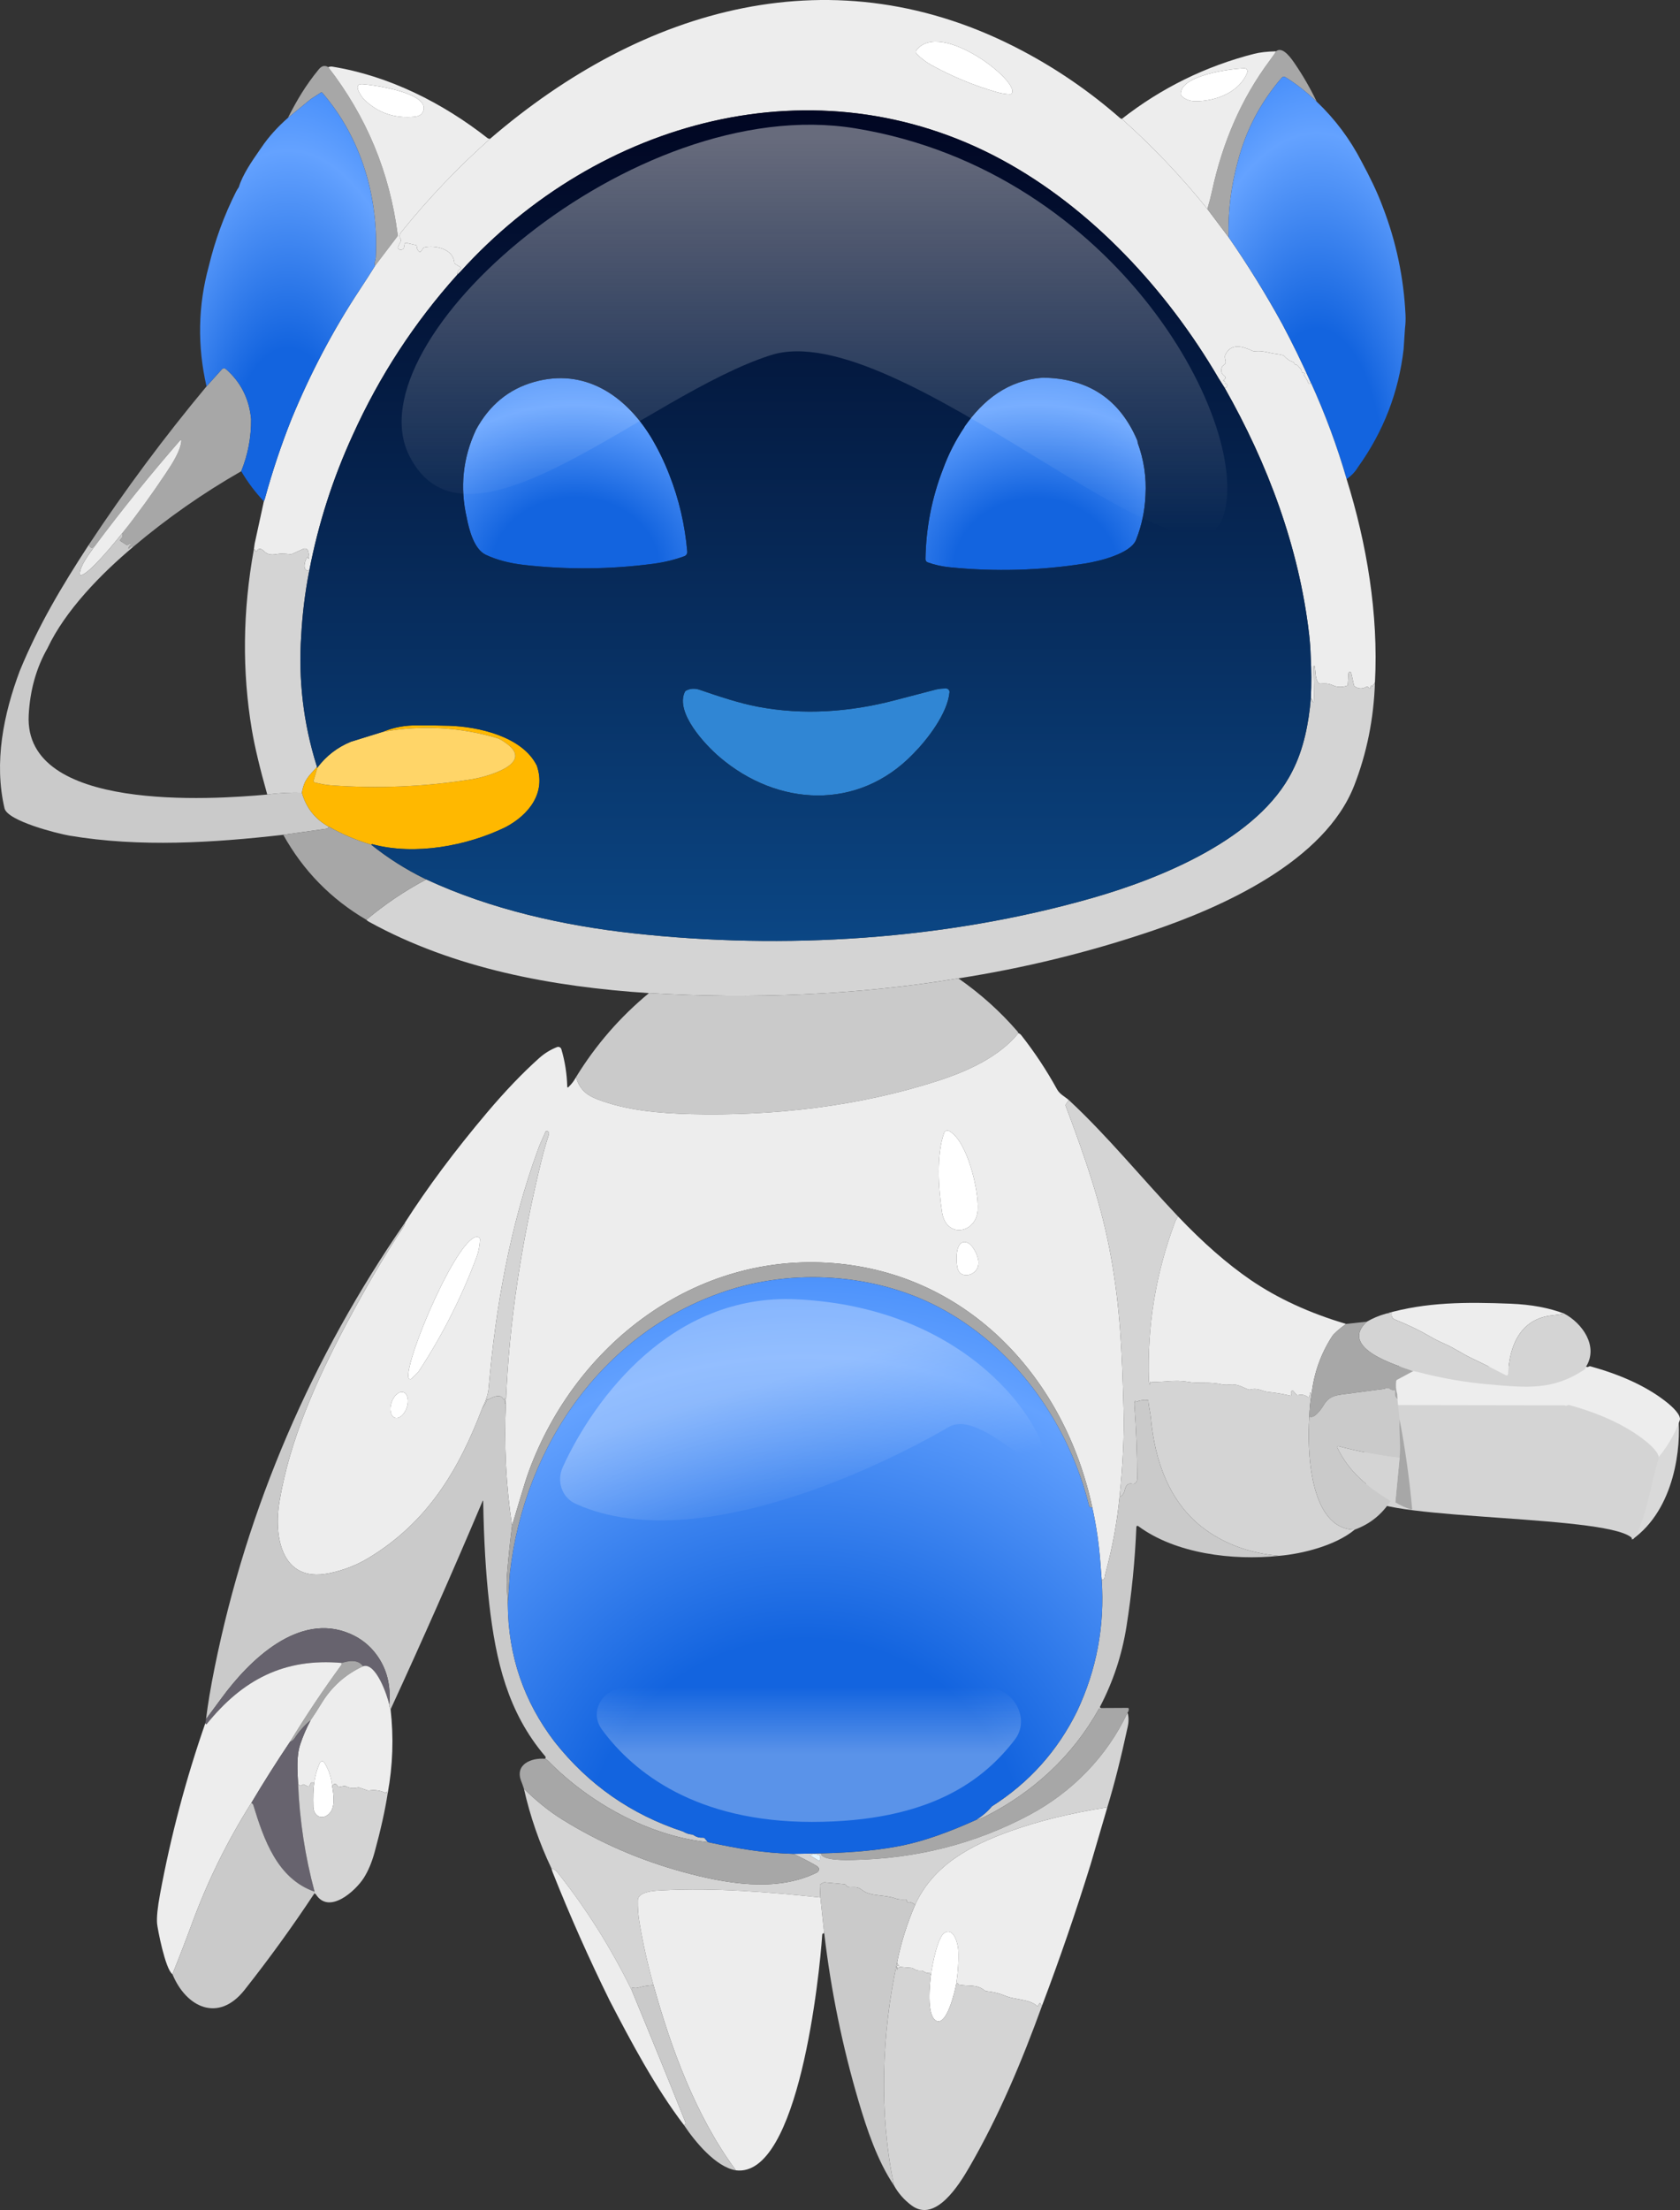 <svg width="486" height="639" viewBox="0 0 486 639" fill="none" xmlns="http://www.w3.org/2000/svg">
<rect x="0" y="0" width="486" height="639" fill="#333333" stroke="none"/>
<path d="M472.114 445.166C484.704 436.263 486.309 417.962 485.537 409.924L469.8 428.009L472.114 445.166Z" fill="#D9D9D9"/>
<path d="M478.575 422.767C473.817 415.654 406.854 417.396 401.551 410.679L400.153 395.06L458.826 395.155C459.091 395.308 459.35 395.303 459.603 395.138C459.756 395.037 459.918 395.011 460.089 395.06C467.915 397.218 476.093 400.515 482.449 405.678C483.511 406.542 486.485 409.138 485.932 410.679C484.393 414.989 481.941 419.018 478.575 422.767Z" fill="#EDEDED"/>
<path d="M472.427 445.076C467.668 437.963 400.705 439.705 395.402 432.988L394.004 406.24L452.677 406.335C452.942 406.488 453.201 406.482 453.454 406.318C453.607 406.217 453.769 406.191 453.94 406.24C461.766 408.398 469.945 411.695 476.3 416.858C477.363 417.722 480.336 420.317 479.783 421.859C478.244 426.169 475.792 441.327 472.427 445.076Z" fill="#D4D4D4"/>
<path d="M324.526 34.38C333.485 42.374 341.736 51.055 349.278 60.422L355.411 68.579C361.019 76.682 366.197 85.053 370.945 93.69C373.901 99.241 376.656 104.886 379.213 110.627C379.15 110.799 379.056 110.912 378.933 110.964C378.732 111.054 378.591 110.996 378.509 110.79C378.188 109.998 377.774 109.256 377.268 108.564C377.212 108.49 377.208 108.413 377.256 108.334L377.374 108.133C377.482 107.953 377.432 107.863 377.223 107.863C376.764 107.86 376.539 107.671 376.546 107.297C376.55 107.103 376.489 106.933 376.362 106.787L375.473 105.767C375.313 105.583 375.112 105.479 374.869 105.453C374.65 105.43 374.502 105.298 374.428 105.055C374.372 104.868 374.253 104.744 374.07 104.685C373.049 104.348 372.199 103.773 371.521 102.958C371.417 102.831 371.283 102.745 371.119 102.7C370.485 102.535 369.848 102.414 369.207 102.335C366.954 102.066 365.35 101.276 362.935 101.573C362.748 101.595 362.57 101.566 362.398 101.483C359.542 100.143 356.132 99.05 354.455 102.605C353.935 103.703 355.338 104.814 353.885 105.643C353.728 105.733 353.614 105.862 353.544 106.03C353.052 107.185 353.307 108.106 354.309 108.794C354.367 108.834 354.415 108.886 354.45 108.947C354.486 109.007 354.508 109.074 354.515 109.144C354.522 109.213 354.513 109.283 354.49 109.348C354.467 109.414 354.43 109.474 354.382 109.523L353.935 109.977C353.886 110.026 353.892 110.063 353.952 110.089L354.209 110.218C354.376 110.297 354.438 110.427 354.393 110.611C354.348 110.798 354.457 110.923 354.717 110.986C354.956 111.046 355.058 111.197 355.025 111.44C354.969 111.863 354.725 112.106 354.293 112.169L352.521 109.366C337.595 83.868 315.805 60.231 289.728 46.153C236.069 17.19 173.053 34.609 133.23 78.508L132.285 79.433C132.255 78.678 132.551 78.104 133.174 77.712C133.427 77.551 133.425 77.394 133.168 77.241L131.676 76.327C131.515 76.23 131.428 76.088 131.413 75.901C131.128 71.954 125.879 70.833 122.821 71.517C122.65 71.554 122.512 71.646 122.407 71.791L121.815 72.638C121.628 72.896 121.42 72.916 121.189 72.7C120.771 72.311 120.561 71.816 120.557 71.214C120.553 71.02 120.458 70.902 120.272 70.861L117.527 70.227C117.259 70.167 117.099 70.272 117.046 70.541L116.84 71.623C116.802 71.821 116.696 71.969 116.521 72.066C116.025 72.339 115.58 72.272 115.185 71.864C115.047 71.722 115.023 71.563 115.112 71.388L115.951 69.711C116.04 69.536 116.035 69.362 115.934 69.19C115.504 68.456 115.453 67.884 116.035 67.16C123.861 57.446 132.434 48.442 141.754 40.148C185.988 2.092 241.452 -14.117 295.827 14.718C305.963 20.089 315.349 26.553 323.983 34.11C324.144 34.249 324.324 34.338 324.526 34.38ZM265.126 14.499C265.004 14.656 264.943 14.852 264.954 15.05C264.966 15.248 265.049 15.435 265.188 15.575C266.477 16.887 267.912 17.977 269.492 18.844C275.492 22.148 281.783 24.747 288.364 26.642C289.601 26.998 290.876 27.203 292.187 27.259C292.381 27.267 292.54 27.194 292.663 27.041C295.346 23.772 272.108 5.534 265.126 14.499Z" fill="#EDEDED"/>
<path d="M265.126 14.499C272.108 5.534 295.346 23.772 292.663 27.041C292.54 27.194 292.381 27.267 292.188 27.259C290.876 27.203 289.601 26.998 288.364 26.642C281.783 24.748 275.492 22.148 269.492 18.844C267.912 17.977 266.477 16.887 265.188 15.575C265.049 15.435 264.966 15.248 264.954 15.05C264.943 14.852 265.004 14.656 265.126 14.499Z" fill="white"/>
<path d="M380.912 29.408C378.076 26.679 375.087 24.334 371.946 22.372C371.484 22.084 371.074 22.146 370.716 22.557C364.615 29.662 360.406 37.707 358.088 46.693C356.106 53.846 355.213 61.142 355.411 68.58L349.278 60.423C349.804 58.662 350.251 56.936 350.62 55.242C353.639 41.316 358.971 28.679 367.351 17.455C368.305 16.177 368.899 15.304 369.134 14.837C371.091 13.205 373.668 17.068 374.691 18.576C377.02 22 379.094 25.61 380.912 29.408Z" fill="#A7A7A7"/>
<path d="M369.134 14.835C368.899 15.302 368.305 16.175 367.351 17.453C358.972 28.677 353.639 41.314 350.62 55.241C350.251 56.934 349.804 58.661 349.278 60.421C341.736 51.055 333.485 42.374 324.526 34.379C335.974 25.427 348.74 19.152 362.823 15.553C364.429 15.141 366.533 14.902 369.134 14.835ZM359.995 19.757C356.45 19.819 341.329 21.697 341.575 27.248C341.587 27.45 341.667 27.621 341.816 27.764C342.882 28.773 344.255 29.273 345.936 29.266C351.738 29.238 358.519 26.721 360.822 20.968C360.876 20.834 360.897 20.688 360.881 20.543C360.866 20.398 360.815 20.26 360.733 20.14C360.651 20.02 360.54 19.922 360.412 19.856C360.283 19.789 360.139 19.755 359.995 19.757Z" fill="#EDEDED"/>
<path d="M94.938 19.404C106.036 33.7 112.74 49.862 115.051 67.889C115.073 68.079 115.027 68.251 114.911 68.404L108.494 76.87L108.332 76.147C108.567 75.362 108.691 74.79 108.706 74.431C109.556 57.169 104.637 40.03 93.261 26.855C93.123 26.698 92.967 26.675 92.791 26.788L89.907 28.655L83.288 34.082C85.877 28.991 88.37 24.736 92.221 20.043C93.06 19.019 93.965 18.806 94.938 19.404Z" fill="#A7A7A7"/>
<path d="M141.754 40.149C132.434 48.443 123.861 57.447 116.035 67.161C115.453 67.884 115.504 68.456 115.934 69.191C116.035 69.362 116.04 69.536 115.951 69.712L115.112 71.388C115.023 71.564 115.047 71.723 115.185 71.865C115.58 72.272 116.025 72.34 116.521 72.067C116.696 71.969 116.802 71.822 116.84 71.624L117.047 70.542C117.099 70.273 117.259 70.168 117.527 70.228L120.272 70.861C120.458 70.902 120.553 71.02 120.557 71.215C120.561 71.816 120.771 72.311 121.189 72.7C121.42 72.917 121.629 72.896 121.815 72.638L122.407 71.792C122.512 71.646 122.65 71.555 122.821 71.517C125.879 70.833 131.128 71.954 131.413 75.901C131.428 76.088 131.515 76.23 131.676 76.328L133.168 77.242C133.425 77.395 133.427 77.552 133.174 77.712C132.551 78.105 132.255 78.679 132.285 79.434C119.834 93.3 109.761 108.737 102.065 125.743C96.285 138.32 92.085 151.409 89.465 165.011C86.838 165.201 88.688 160.839 89.057 160.957C89.117 160.976 89.138 161.013 89.119 161.069C89.097 161.137 89.076 161.204 89.057 161.271C88.994 161.484 89.067 161.553 89.275 161.479C89.644 161.355 89.219 159.707 89.175 159.455C89.149 159.301 89.089 159.155 88.998 159.028C88.907 158.901 88.789 158.797 88.651 158.724C88.514 158.651 88.362 158.611 88.206 158.606C88.051 158.601 87.896 158.633 87.755 158.698L84.563 160.15C84.369 160.24 84.168 160.271 83.959 160.245C83.128 160.144 82.292 160.094 81.449 160.094C79.605 160.088 78.079 161.058 76.318 159.303C75.597 158.591 74.708 158.345 74.244 159.432C74.147 159.653 74.072 159.645 74.02 159.41C73.953 159.092 73.759 158.903 73.439 158.844L73.674 157.162L76.329 144.968C76.463 144.676 76.573 144.377 76.659 144.071C78.79 136.285 81.351 128.642 84.339 121.14C89.739 108.043 96.28 95.541 104.089 83.734C105.587 81.469 107.055 79.181 108.494 76.871L114.911 68.406C115.027 68.252 115.073 68.081 115.051 67.89C112.74 49.863 106.036 33.702 94.938 19.405C95.307 19.327 95.681 19.198 96.067 19.259C112.53 21.917 128.042 29.732 141.084 39.97C141.181 40.048 141.404 40.108 141.754 40.149ZM122.363 32.311C124.85 26.867 107.734 24.507 104.866 24.333C101.741 24.148 104.693 28.129 105.38 28.802C109.349 32.659 114.192 34.309 119.909 33.752C121.165 33.633 121.983 33.152 122.363 32.311Z" fill="#EDEDED"/>
<path d="M341.575 27.248C341.33 21.698 356.45 19.82 359.995 19.758C360.14 19.756 360.283 19.789 360.412 19.856C360.54 19.923 360.651 20.021 360.733 20.14C360.815 20.261 360.866 20.399 360.881 20.544C360.897 20.688 360.876 20.834 360.822 20.969C358.519 26.721 351.738 29.238 345.936 29.267C344.255 29.274 342.882 28.773 341.816 27.764C341.667 27.622 341.587 27.45 341.575 27.248Z" fill="white"/>
<path d="M122.363 32.312C121.983 33.153 121.165 33.634 119.909 33.753C114.192 34.31 109.349 32.66 105.38 28.803C104.693 28.13 101.741 24.149 104.866 24.334C107.734 24.508 124.85 26.869 122.363 32.312Z" fill="white"/>
<path fill-rule="evenodd" clip-rule="evenodd" d="M380.912 29.405C386.204 34.432 390.535 40.216 393.904 46.757C396.263 51.153 398.281 55.184 400.036 59.888C403.893 69.901 406.079 80.273 406.593 91.004C406.656 92.327 406.606 93.642 406.442 94.951L406.045 100.955C404.61 113.439 400.205 124.814 392.83 135.082C392.018 136.435 390.926 137.58 389.555 138.519C386.786 128.969 383.338 119.671 379.213 110.626C376.657 104.885 373.901 99.24 370.945 93.689C366.198 85.052 361.019 76.681 355.411 68.578C355.213 61.14 356.106 53.844 358.088 46.69C360.406 37.705 364.616 29.659 370.716 22.554C371.074 22.143 371.484 22.081 371.946 22.369C375.088 24.331 378.076 26.677 380.912 29.405Z" fill="url(#paint0_radial_260_891)"/>
<path d="M379.213 110.629C383.338 119.674 386.786 128.971 389.555 138.521C395.396 157.23 398.801 177.621 397.755 197.249C397.546 197.395 397.522 197.6 397.682 197.866C397.723 197.933 397.707 197.95 397.632 197.916C397.573 197.89 397.52 197.851 397.476 197.798C397.431 197.75 397.392 197.755 397.358 197.815L397.073 198.37C396.984 198.55 396.939 198.55 396.939 198.37C396.939 198.277 396.894 198.23 396.805 198.23C396.633 198.226 396.542 198.31 396.531 198.482L396.497 198.88C396.479 199.134 396.374 199.177 396.184 199.009L395.737 198.622C395.596 198.503 395.443 198.488 395.279 198.578C394.135 199.22 393.037 199.202 391.986 198.521C391.807 198.402 391.696 198.237 391.651 198.028L390.896 194.619C390.88 194.52 390.826 194.43 390.747 194.368C390.668 194.306 390.569 194.276 390.468 194.284C390.368 194.292 390.275 194.337 390.206 194.41C390.137 194.484 390.098 194.58 390.097 194.681L389.89 197.978C389.883 198.127 389.806 198.226 389.661 198.275C388.207 198.757 386.855 198.72 385.602 198.163C384.143 197.512 383.4 197.636 381.93 197.681C381.732 197.684 381.566 197.613 381.432 197.467C380.482 196.436 380.56 194.048 380.365 192.736C380.363 192.711 380.357 192.686 380.346 192.664C380.335 192.641 380.32 192.621 380.301 192.604C380.282 192.587 380.261 192.575 380.237 192.566C380.213 192.558 380.188 192.555 380.163 192.556C380.138 192.558 380.114 192.564 380.091 192.575C380.069 192.586 380.049 192.601 380.032 192.62C380.016 192.639 380.003 192.661 379.995 192.684C379.986 192.708 379.983 192.733 379.984 192.758C379.957 194.227 380.247 202.81 380.007 202.967C379.869 203.065 379.793 203.029 379.778 202.861C379.748 202.435 379.56 202.106 379.213 201.874C379.407 197.852 379.392 193.834 379.168 189.82C379.105 187.634 378.947 185.449 378.693 183.266C375.758 158.144 366.731 134.064 354.293 112.171C354.725 112.107 354.969 111.864 355.025 111.442C355.059 111.199 354.956 111.048 354.718 110.988C354.457 110.924 354.349 110.799 354.393 110.612C354.438 110.429 354.377 110.298 354.209 110.22L353.952 110.091C353.892 110.065 353.887 110.027 353.935 109.979L354.382 109.524C354.431 109.475 354.468 109.415 354.491 109.35C354.513 109.284 354.522 109.214 354.515 109.145C354.508 109.076 354.486 109.008 354.45 108.948C354.415 108.888 354.367 108.836 354.31 108.796C353.307 108.108 353.052 107.187 353.544 106.032C353.614 105.863 353.728 105.734 353.885 105.645C355.338 104.815 353.935 103.705 354.455 102.606C356.132 99.052 359.542 100.145 362.398 101.485C362.57 101.567 362.749 101.597 362.935 101.574C365.35 101.277 366.954 102.068 369.207 102.337C369.848 102.415 370.485 102.537 371.119 102.701C371.283 102.746 371.417 102.832 371.521 102.959C372.199 103.774 373.049 104.35 374.07 104.686C374.253 104.746 374.372 104.869 374.428 105.056C374.503 105.299 374.65 105.432 374.87 105.454C375.112 105.48 375.313 105.585 375.473 105.768L376.362 106.788C376.489 106.934 376.55 107.104 376.547 107.299C376.539 107.672 376.765 107.861 377.223 107.865C377.432 107.865 377.482 107.955 377.374 108.134L377.257 108.336C377.208 108.414 377.212 108.491 377.268 108.566C377.775 109.257 378.188 109.999 378.509 110.791C378.591 110.997 378.732 111.055 378.934 110.965C379.057 110.913 379.15 110.801 379.213 110.629Z" fill="#EDEDED"/>
<path d="M72.639 121.134C72.695 126.37 71.743 131.41 69.783 136.254C58.689 142.594 48.261 149.889 38.501 158.142C38.229 157.937 37.922 158.006 37.579 158.35C37.068 158.854 36.969 158.783 37.282 158.137C37.402 157.894 37.568 157.688 37.78 157.52C38.32 157.086 38.263 156.983 37.607 157.211C37.398 157.282 37.195 157.38 36.997 157.503C36.83 157.604 36.662 157.602 36.494 157.497L34.868 156.455C34.678 156.331 34.657 156.185 34.806 156.017L35.287 155.462C35.421 155.309 35.477 155.131 35.455 154.93C35.414 154.567 35.483 154.19 35.661 153.797C39.764 148.654 43.89 142.971 48.038 136.748C49.748 134.18 52.275 130.323 52.454 127.452C52.456 127.413 52.446 127.374 52.426 127.341C52.405 127.307 52.374 127.281 52.338 127.265C52.302 127.25 52.262 127.246 52.224 127.255C52.185 127.263 52.151 127.283 52.124 127.312C43.541 137.15 35.352 147.286 27.556 157.722C27.284 157.83 27.056 157.995 26.874 158.215C26.751 158.368 26.6 158.413 26.421 158.35C26.03 158.215 25.802 157.912 25.739 157.441C36.233 141.571 47.568 126.331 59.743 111.721L64.182 106.781C64.327 106.618 64.531 106.519 64.749 106.506C64.968 106.492 65.184 106.565 65.35 106.708C69.651 110.48 72.08 115.288 72.639 121.134Z" fill="#A7A7A7"/>
<path fill-rule="evenodd" clip-rule="evenodd" d="M108.332 76.149C108.567 75.364 108.691 74.793 108.706 74.434C109.556 57.172 104.637 40.032 93.261 26.857C93.123 26.7 92.967 26.678 92.791 26.79L89.907 28.657L83.288 34.084C80.27 36.727 77.736 39.548 75.686 42.55C75.465 42.873 75.226 43.218 74.974 43.581L74.935 43.639C72.929 46.533 70.135 50.563 69.084 54.121C68.771 54.563 68.494 55.02 68.251 55.495C64.808 62.358 62.19 69.522 60.397 76.99C57.278 88.405 57.06 99.983 59.743 111.722L64.182 106.783C64.327 106.62 64.531 106.521 64.749 106.507C64.968 106.494 65.184 106.567 65.35 106.711C69.651 110.482 72.08 115.29 72.639 121.136C72.695 126.371 71.743 131.412 69.783 136.256C71.643 139.403 73.825 142.307 76.329 144.969C76.463 144.677 76.573 144.378 76.659 144.071C78.79 136.286 81.351 128.643 84.339 121.141C89.739 108.045 96.28 95.543 104.089 83.735C105.587 81.47 107.055 79.182 108.494 76.873L108.332 76.149Z" fill="url(#paint1_radial_260_891)"/>
<path d="M35.662 153.798C33.878 156.029 25.79 166.098 23.414 166.289C23.198 166.308 23.09 166.209 23.09 165.992C23.129 163.435 26.08 159.791 27.556 157.722C35.352 147.287 43.542 137.15 52.124 127.313C52.151 127.284 52.185 127.264 52.224 127.255C52.262 127.247 52.302 127.251 52.338 127.266C52.374 127.281 52.405 127.308 52.426 127.341C52.447 127.375 52.456 127.414 52.454 127.453C52.275 130.323 49.748 134.181 48.038 136.748C43.89 142.972 39.765 148.655 35.662 153.798Z" fill="#EDEDED"/>
<path fill-rule="evenodd" clip-rule="evenodd" d="M301.629 109.203C314.836 109.353 323.974 115.434 329.042 127.447L329.121 128.052C330.921 133.004 331.672 138.035 331.373 143.145C331.198 147.622 330.291 151.936 328.651 156.084C327.041 160.16 317.762 162.319 313.927 162.924C300.936 164.973 287.892 165.341 274.797 164.029C272.505 163.801 270.358 163.322 268.357 162.594C268.169 162.525 268.008 162.399 267.895 162.233C267.781 162.067 267.722 161.87 267.725 161.668C267.867 152.638 269.565 143.941 272.818 135.576C274.387 131.3 276.444 127.275 278.989 123.5C278.997 123.459 279.004 123.419 279.012 123.382C284.535 115.466 291.673 109.96 301.629 109.203Z" fill="url(#paint2_radial_260_891)"/>
<path fill-rule="evenodd" clip-rule="evenodd" d="M193.624 137.259C192.16 133.469 190.382 129.832 188.291 126.349C180.862 114.261 169.078 106.317 154.472 110.449C147.16 112.519 141.57 117.118 137.702 124.246C133.886 132.394 132.993 140.89 135.024 149.733C135.032 149.684 135.039 149.638 135.046 149.593C135.058 149.533 135.093 149.505 135.153 149.509C136.156 149.616 136.995 149.303 137.799 149.003C138.303 148.815 138.792 148.633 139.3 148.561C141.866 148.214 143.951 147.922 146.601 147.048C148.897 146.289 151.613 145.64 154.751 145.102C158.546 144.451 162.336 143.695 166.128 142.939C171.548 141.857 176.971 140.775 182.411 140C184.006 139.774 185.625 139.431 187.242 139.088C189.234 138.666 191.223 138.245 193.16 138.044C193.347 138.025 193.477 137.931 193.552 137.763C193.63 137.599 193.654 137.431 193.624 137.259ZM198.812 159.494C198.145 151.742 196.416 144.33 193.624 137.259C193.654 137.431 193.63 137.599 193.552 137.763C193.477 137.932 193.347 138.025 193.16 138.044C191.223 138.245 189.234 138.666 187.242 139.089C185.625 139.431 184.006 139.774 182.411 140C176.971 140.776 171.548 141.857 166.128 142.939C162.337 143.695 158.546 144.451 154.751 145.102C151.614 145.64 148.897 146.289 146.601 147.048C143.951 147.922 141.866 148.214 139.301 148.561C138.792 148.633 138.303 148.815 137.799 149.003C136.995 149.303 136.156 149.616 135.153 149.509C135.093 149.505 135.058 149.533 135.047 149.593C135.039 149.638 135.032 149.685 135.024 149.733C135.695 153.136 137.115 158.793 140.519 160.402C143.642 161.886 147.367 162.871 151.694 163.357C164.096 164.759 176.487 164.648 188.867 163.026C192.117 162.596 195.15 161.862 197.968 160.823C198.235 160.725 198.463 160.542 198.616 160.301C198.768 160.061 198.837 159.777 198.812 159.494Z" fill="url(#paint3_radial_260_891)"/>
<path d="M35.661 153.797C35.483 154.189 35.414 154.567 35.455 154.929C35.477 155.131 35.421 155.309 35.287 155.462L34.806 156.017C34.657 156.185 34.678 156.331 34.868 156.454L36.494 157.497C36.662 157.602 36.83 157.604 36.998 157.503C37.195 157.379 37.398 157.282 37.607 157.211C38.263 156.983 38.321 157.086 37.78 157.52C37.568 157.688 37.402 157.893 37.283 158.136C36.969 158.783 37.068 158.854 37.579 158.349C37.922 158.005 38.229 157.936 38.501 158.142C29.345 165.828 18.88 176.486 13.743 187.413C10.493 193.106 8.68 199.559 8.304 206.772C6.834 234.872 61.309 231.2 77.313 229.731C80.648 229.294 83.991 229.116 87.341 229.198C88.575 233.571 91.161 236.844 95.1 239.015L94.921 239.318C94.821 239.494 94.67 239.595 94.469 239.621L81.941 241.376C61.778 243.663 40.48 245.053 20.076 241.611C16.683 241.039 2.166 237.384 1.305 233.711C-1.797 220.43 1.009 206.486 5.755 193.883C11.2 180.702 17.734 169.725 25.739 157.441C25.802 157.912 26.03 158.215 26.421 158.349C26.6 158.413 26.751 158.368 26.874 158.215C27.057 157.994 27.284 157.83 27.556 157.721C26.08 159.79 23.129 163.434 23.09 165.991C23.09 166.208 23.198 166.307 23.414 166.288C25.79 166.097 33.878 156.028 35.661 153.797Z" fill="#CACACA"/>
<path d="M89.466 165.01C88.254 171.214 87.477 177.475 87.135 183.791C86.285 196.563 87.755 209.039 91.545 221.22C91.623 221.478 91.841 221.624 91.584 221.893C89.393 224.371 88.029 225.279 87.341 229.198C83.991 229.116 80.648 229.293 77.313 229.731C75.155 222.08 73.668 215.829 72.852 210.977C70.008 194.042 70.204 176.664 73.439 158.843C73.759 158.902 73.953 159.091 74.02 159.409C74.073 159.644 74.147 159.652 74.244 159.431C74.708 158.344 75.597 158.59 76.318 159.302C78.079 161.057 79.605 160.087 81.449 160.093C82.292 160.093 83.128 160.143 83.959 160.244C84.168 160.27 84.369 160.239 84.563 160.149L87.755 158.697C87.896 158.632 88.051 158.6 88.206 158.605C88.362 158.61 88.514 158.65 88.651 158.723C88.789 158.796 88.907 158.9 88.998 159.027C89.089 159.154 89.15 159.3 89.175 159.454C89.22 159.706 89.644 161.354 89.275 161.478C89.067 161.552 88.994 161.483 89.058 161.27C89.076 161.203 89.097 161.136 89.119 161.068C89.138 161.012 89.117 160.975 89.058 160.956C88.689 160.838 86.838 165.2 89.466 165.01Z" fill="#D4D4D4"/>
<path d="M397.755 197.248C397.416 207.75 395.422 217.694 391.774 227.08C383.215 249.096 353.516 262.322 332.928 269.268C314.779 275.391 296.218 279.928 277.245 282.881C247.959 287.747 217.343 288.902 187.732 287.147C159.894 285.32 131.463 280.122 106.755 266.532C106.453 266.368 106.194 266.174 105.978 265.949C111.345 261.445 117.121 257.553 123.307 254.271C142.039 262.967 162.941 267.614 183.121 269.846C226.835 274.667 273.455 271.808 316.001 259.642C335.801 253.974 364.114 242.542 373.88 222.92C377.122 216.635 378.604 209.111 379.213 201.873C379.559 202.105 379.748 202.434 379.777 202.86C379.792 203.028 379.869 203.063 380.007 202.966C380.247 202.809 379.956 194.226 379.984 192.757C379.983 192.732 379.986 192.707 379.995 192.683C380.003 192.659 380.015 192.638 380.032 192.619C380.049 192.6 380.069 192.585 380.091 192.574C380.114 192.563 380.138 192.556 380.163 192.555C380.188 192.554 380.213 192.557 380.237 192.565C380.26 192.573 380.282 192.586 380.301 192.603C380.32 192.62 380.335 192.64 380.346 192.662C380.357 192.685 380.363 192.709 380.364 192.734C380.56 194.046 380.482 196.435 381.432 197.466C381.566 197.612 381.732 197.683 381.93 197.679C383.4 197.634 384.143 197.511 385.602 198.161C386.854 198.718 388.207 198.756 389.661 198.274C389.806 198.225 389.882 198.126 389.89 197.976L390.097 194.68C390.098 194.579 390.137 194.482 390.206 194.409C390.274 194.335 390.368 194.29 390.468 194.283C390.568 194.275 390.668 194.305 390.747 194.367C390.826 194.429 390.879 194.519 390.896 194.618L391.651 198.027C391.695 198.236 391.807 198.401 391.986 198.52C393.037 199.201 394.135 199.219 395.279 198.576C395.443 198.487 395.595 198.502 395.737 198.621L396.184 199.008C396.374 199.176 396.479 199.133 396.497 198.879L396.531 198.481C396.542 198.309 396.633 198.225 396.805 198.229C396.894 198.229 396.939 198.275 396.939 198.369C396.939 198.548 396.984 198.548 397.073 198.369L397.358 197.814C397.392 197.754 397.431 197.748 397.476 197.797C397.52 197.849 397.572 197.889 397.632 197.915C397.707 197.948 397.723 197.932 397.682 197.864C397.522 197.599 397.546 197.393 397.755 197.248Z" fill="#D4D4D4"/>
<path d="M264.154 217.991C248.205 234.507 224.934 233.207 208.186 218.921C204.038 215.395 195.251 206.077 198.107 200.061C198.193 199.886 198.322 199.753 198.493 199.663C199.719 199.043 201.029 198.972 202.423 199.45C207.957 201.345 213.827 203.319 219.277 204.345C232.425 206.834 245.79 205.875 258.709 202.511C262.719 201.465 266.731 200.418 270.744 199.372C271.694 199.125 272.689 199.075 273.651 199.058C273.794 199.056 273.936 199.084 274.067 199.14C274.198 199.196 274.317 199.28 274.414 199.385C274.511 199.491 274.585 199.615 274.63 199.751C274.676 199.887 274.693 200.031 274.68 200.173C274.098 206.268 268.357 213.747 264.154 217.991Z" fill="#3086D4"/>
<path d="M120.792 209.745C123.818 209.719 126.844 209.751 129.87 209.841C138.266 210.098 151.062 212.879 155.288 221.356C158.049 229.289 152.951 235.636 146.226 239.179C135.119 244.578 120.065 247.421 107.745 244.102C107.659 244.079 107.581 244.09 107.51 244.135C107.462 244.165 107.417 244.195 107.376 244.225C103.079 242.958 98.987 241.222 95.1 239.017C91.161 236.845 88.575 233.573 87.341 229.2C88.029 225.281 89.393 224.372 91.584 221.894L91.841 221.917L90.734 225.64C90.715 225.703 90.709 225.769 90.716 225.835C90.724 225.901 90.745 225.965 90.778 226.022C90.811 226.079 90.855 226.129 90.908 226.169C90.962 226.208 91.022 226.236 91.087 226.251C92.596 226.604 94.116 226.94 95.67 227.058C109.37 228.067 122.998 227.484 136.556 225.309C139.871 224.776 154.79 221.098 146.69 215.094C145.435 214.163 144.475 213.601 143.812 213.406C132.952 210.214 121.919 209.616 110.713 211.612C113.929 210.289 117.289 209.667 120.792 209.745Z" fill="#FFB800"/>
<path d="M91.841 221.915C94.379 218.548 97.601 216.064 101.506 214.465L110.713 211.611C121.919 209.615 132.952 210.213 143.812 213.405C144.475 213.599 145.435 214.162 146.691 215.092C154.791 221.097 139.871 224.775 136.556 225.307C122.998 227.483 109.37 228.066 95.67 227.057C94.116 226.939 92.596 226.602 91.087 226.249C91.022 226.234 90.962 226.207 90.909 226.167C90.855 226.128 90.811 226.078 90.778 226.021C90.745 225.963 90.724 225.9 90.716 225.834C90.709 225.768 90.715 225.702 90.734 225.638L91.841 221.915Z" fill="#FFD568"/>
<path d="M95.1 239.016C98.987 241.221 103.079 242.957 107.376 244.224C112.157 248.063 117.335 251.35 122.91 254.086C123.022 254.105 123.155 254.166 123.307 254.271C117.121 257.552 111.345 261.445 105.978 265.949C95.745 259.954 87.732 251.763 81.941 241.376L94.468 239.621C94.67 239.595 94.821 239.494 94.921 239.318L95.1 239.016Z" fill="#A7A7A7"/>
<path fill-rule="evenodd" clip-rule="evenodd" d="M352.521 109.366C337.595 83.867 315.806 60.231 289.728 46.153C236.069 17.19 173.053 34.609 133.23 78.508L132.285 79.433C119.834 93.3 109.761 108.736 102.065 125.742C96.285 138.319 92.085 151.409 89.466 165.01C88.254 171.214 87.477 177.475 87.135 183.792C86.285 196.563 87.755 209.039 91.545 221.22C91.566 221.289 91.597 221.35 91.626 221.407C91.706 221.565 91.772 221.696 91.584 221.893L91.841 221.916C94.379 218.548 97.601 216.064 101.506 214.465L110.713 211.611C113.929 210.288 117.289 209.666 120.792 209.744C123.818 209.718 126.844 209.749 129.87 209.839C138.266 210.097 151.062 212.878 155.288 221.355C158.05 229.288 152.951 235.635 146.227 239.178C135.119 244.577 120.065 247.419 107.745 244.1C107.659 244.078 107.581 244.089 107.51 244.134C107.462 244.164 107.417 244.194 107.376 244.224C112.157 248.062 117.336 251.349 122.911 254.086C123.022 254.105 123.155 254.166 123.308 254.27C142.04 262.966 162.941 267.614 183.121 269.845C226.835 274.667 273.456 271.808 316.001 259.641C335.801 253.974 364.115 242.542 373.88 222.919C377.122 216.634 378.604 209.11 379.213 201.872C379.407 197.851 379.392 193.833 379.168 189.818C379.105 187.632 378.947 185.447 378.693 183.264C375.758 158.142 366.731 134.062 354.293 112.169L352.521 109.366ZM137.702 124.245C133.886 132.393 132.993 140.889 135.024 149.732C135.695 153.136 137.115 158.792 140.519 160.402C143.642 161.885 147.367 162.87 151.694 163.356C164.096 164.757 176.487 164.647 188.867 163.025C192.117 162.595 195.151 161.861 197.968 160.822C198.235 160.724 198.463 160.541 198.616 160.3C198.768 160.06 198.837 159.776 198.812 159.493C198.145 151.741 196.416 144.329 193.624 137.258C192.16 133.468 190.382 129.831 188.292 126.348C180.862 114.26 169.079 106.316 154.472 110.448C147.16 112.518 141.57 117.118 137.702 124.245ZM191.941 125.665L191.933 125.664C191.936 125.664 191.938 125.665 191.941 125.665ZM279.012 123.382L278.99 123.5C276.444 127.275 274.387 131.3 272.818 135.576C269.565 143.941 267.867 152.638 267.726 161.668C267.723 161.87 267.782 162.067 267.895 162.233C268.008 162.399 268.17 162.525 268.357 162.594C270.359 163.322 272.505 163.801 274.797 164.029C287.893 165.341 300.936 164.973 313.927 162.924C317.762 162.319 327.042 160.16 328.651 156.084C330.291 151.935 331.199 147.622 331.374 143.145C331.672 138.035 330.921 133.004 329.121 128.052L329.043 127.447C323.974 115.434 314.837 109.353 301.629 109.203C291.673 109.96 284.535 115.465 279.012 123.382ZM302.475 109.077C302.398 109.077 302.323 109.078 302.249 109.084L302.231 109.085C302.311 109.079 302.392 109.076 302.475 109.077ZM264.154 217.991C248.205 234.508 224.934 233.207 208.186 218.922C204.039 215.395 195.251 206.077 198.108 200.061C198.193 199.886 198.322 199.753 198.493 199.663C199.719 199.043 201.029 198.972 202.423 199.45C207.957 201.345 213.827 203.319 219.277 204.345C232.425 206.834 245.79 205.875 258.709 202.511L270.744 199.372C271.695 199.125 272.69 199.075 273.651 199.058C273.794 199.056 273.936 199.084 274.067 199.14L274.135 199.172C274.16 199.185 274.184 199.199 274.208 199.214C274.284 199.262 274.353 199.319 274.414 199.386C274.511 199.491 274.585 199.616 274.631 199.751C274.676 199.887 274.693 200.031 274.68 200.173C274.098 206.268 268.357 213.747 264.154 217.991ZM289.366 218.495C289.883 218.442 290.378 218.416 290.847 218.419C290.736 218.419 290.623 218.42 290.509 218.422C290.411 218.425 290.312 218.428 290.212 218.432C289.938 218.445 289.656 218.466 289.366 218.495Z" fill="url(#paint4_linear_260_891)"/>
<path d="M277.245 282.881C283.626 287.321 289.294 292.403 294.25 298.125C294.403 298.301 294.526 298.5 294.619 298.725C289.052 305.604 279.862 309.741 271.32 312.511C248.574 319.884 223.62 322.737 199.79 322.126C190.824 321.896 181.388 321.111 172.936 317.899C169.632 316.649 167.675 315 166.625 311.451C172.319 302.171 179.355 294.069 187.732 287.147C217.343 288.902 247.959 287.747 277.245 282.881Z" fill="#CACACA"/>
<path d="M294.619 298.725C294.951 298.852 295.225 299.052 295.441 299.325C299.32 304.258 302.773 309.478 305.799 314.983C306.571 316.379 308.024 317.058 309.198 318.067L308.348 319.295C308.244 319.441 308.223 319.598 308.287 319.766C313.737 334.225 318.824 348.673 321.485 363.956C324.062 378.712 324.576 390.413 325.051 407.737C325.245 414.887 324.852 423.261 323.872 432.859C323.152 440.122 321.844 447.27 319.948 454.304C319.772 454.954 319.633 455.609 319.528 456.266C319.495 456.457 319.389 456.584 319.21 456.648L318.701 456.827L318.36 452.364C317.98 446.81 317.194 441.336 316.001 435.943C308.091 398.699 280.325 368.363 241.139 365.234C201.087 362.033 166.624 388.591 153.085 425.134C152.411 426.958 151.557 429.619 150.525 433.117C149.746 435.771 148.947 438.451 148.127 441.157C146.372 429.387 145.777 417.557 146.344 405.668C147.238 382.082 150.984 358.635 156.585 335.727C157.2 333.208 157.91 330.71 158.715 328.231C158.916 327.609 158.865 327.166 158.167 327.02C158.014 326.987 157.904 327.043 157.837 327.189C156.816 329.409 156.063 331.18 155.579 332.504C147.523 354.537 143.336 378.14 141.346 401.469C141.212 403.054 140.61 404.92 139.541 407.07C132.671 425.179 123.626 440.142 106.705 450.413C103.176 452.555 99.309 454.052 95.106 454.904C81.326 457.69 79.185 444.061 80.823 434.255C83.786 416.55 91.383 399.366 100.181 382.838C105.913 372.085 111.348 362.84 116.488 355.103C116.931 354.438 117.147 353.913 117.136 353.528C123.669 343.317 131.588 332.704 140.894 321.689C146.159 315.462 151.198 310.201 156.009 305.906C157.569 304.516 159.307 303.468 161.135 302.756C161.259 302.707 161.391 302.685 161.524 302.691C161.656 302.697 161.786 302.73 161.905 302.788C162.024 302.847 162.129 302.929 162.214 303.031C162.299 303.133 162.362 303.251 162.398 303.378C163.431 306.884 163.995 310.466 164.092 314.126C164.103 314.473 164.234 314.526 164.483 314.283C165.396 313.393 166.11 312.449 166.624 311.451C167.675 315 169.632 316.648 172.936 317.899C181.388 321.111 190.824 321.896 199.79 322.126C223.62 322.737 248.574 319.883 271.32 312.511C279.862 309.741 289.052 305.604 294.619 298.725ZM272.533 350.556C273.718 358.209 282.511 356.662 282.869 349.738C283.148 344.187 279.867 329.953 274.601 327.02C274.469 326.946 274.323 326.902 274.172 326.891C274.021 326.879 273.87 326.901 273.728 326.955C273.586 327.008 273.458 327.092 273.352 327.2C273.246 327.308 273.165 327.438 273.114 327.581C270.862 333.877 271.432 343.464 272.533 350.556ZM138.294 357.654C132.894 356.314 117.259 392.896 118.142 398.273C118.16 398.379 118.207 398.479 118.278 398.559C118.35 398.64 118.442 398.699 118.545 398.73C118.648 398.761 118.757 398.763 118.861 398.734C118.965 398.706 119.058 398.649 119.132 398.57C119.791 397.853 120.73 397.124 121.245 396.339C128.009 385.993 133.554 375.025 137.881 363.434C138.484 361.82 138.769 360.048 138.859 358.417C138.868 358.243 138.816 358.071 138.713 357.932C138.61 357.793 138.462 357.694 138.294 357.654ZM277.178 367.213C278.341 370.145 283.886 368.531 282.97 364.141C282.634 362.532 281.248 359.532 279.409 359.162C276.189 358.518 276.452 365.374 277.178 367.213ZM114.235 409.928C114.525 410.026 114.844 410.027 115.174 409.933C115.504 409.838 115.839 409.649 116.159 409.377C116.479 409.104 116.777 408.753 117.038 408.344C117.299 407.934 117.517 407.475 117.679 406.991C118.007 406.015 118.089 404.999 117.906 404.169C117.723 403.339 117.292 402.761 116.706 402.563C116.416 402.465 116.096 402.463 115.766 402.558C115.436 402.653 115.102 402.842 114.782 403.114C114.462 403.387 114.163 403.738 113.902 404.147C113.641 404.557 113.423 405.016 113.261 405.5C112.933 406.476 112.852 407.492 113.034 408.322C113.217 409.152 113.649 409.73 114.235 409.928Z" fill="#EDEDED"/>
<path d="M309.198 318.067C320.417 328.479 330.228 340.594 340.782 351.706C340.401 352.267 340.096 352.856 339.865 353.472C334.346 368.214 331.839 383.463 332.346 399.221C332.354 399.442 332.423 399.77 332.553 400.208C332.62 400.439 332.654 400.434 332.654 400.191V399.625C332.654 399.37 332.697 399.363 332.782 399.602C332.805 399.67 332.827 399.737 332.849 399.804C332.868 399.875 332.905 399.886 332.961 399.838C333.002 399.8 333.032 399.757 333.051 399.709C333.095 399.597 333.177 399.542 333.297 399.546C336.768 399.692 339.798 398.873 343.543 399.524C346.841 400.101 349.871 399.462 353.27 400.241C354.03 400.413 354.824 400.447 355.651 400.342C357.982 400.045 359.268 401.054 361.146 401.75C361.329 401.817 361.515 401.824 361.705 401.772C363.958 401.166 365.053 402.293 367.004 402.484C369.121 402.693 371.223 403.054 373.31 403.566C373.556 403.63 373.634 403.542 373.545 403.303C373.381 402.884 373.425 402.505 373.679 402.164C373.806 401.992 373.942 401.987 374.087 402.148L375.054 403.23C375.181 403.372 375.335 403.42 375.518 403.375C376.561 403.129 377.489 403.304 378.302 403.902C378.574 404.104 378.74 404.039 378.799 403.706L378.945 402.837C378.993 402.546 379.118 402.508 379.319 402.725L379.448 402.865C379.034 405.175 378.809 407.504 378.771 409.851C378.128 418.429 378.553 442.234 391.908 442.273C386.424 446.82 376.899 449.27 369.984 449.853C361.714 449.105 354.595 446.556 348.624 442.206C338.311 434.699 334.029 422.359 332.911 409.828C332.771 408.259 332.29 406.717 332.212 405.052C332.208 404.913 332.138 404.839 332 404.827C330.837 404.719 329.728 404.885 328.674 405.326C328.595 405.36 328.541 405.336 328.511 405.254C328.493 405.205 328.476 405.153 328.461 405.097C328.428 404.973 328.388 404.971 328.344 405.091C328.206 405.465 328.15 405.844 328.176 406.229C328.702 413.308 328.975 420.399 328.998 427.5C329.002 428.233 328.72 428.73 328.154 428.991C327.99 429.066 327.818 429.083 327.639 429.042C326.119 428.689 325.633 429.675 325.314 431.066C325.128 431.858 324.647 432.456 323.872 432.86C324.852 423.262 325.245 414.887 325.051 407.737C324.576 390.413 324.062 378.713 321.485 363.956C318.824 348.673 313.737 334.225 308.287 319.766C308.223 319.598 308.244 319.441 308.348 319.295L309.198 318.067Z" fill="#D4D4D4"/>
<path d="M146.344 405.668L146.204 405.757C146.085 405.836 146.035 405.804 146.053 405.662L146.199 404.356C146.225 404.113 146.18 404.098 146.065 404.311L145.93 404.563C145.819 404.776 145.712 404.773 145.612 404.552C144.628 402.41 141.307 404.743 141.14 404.659C140.957 404.565 140.838 404.616 140.782 404.81C140.54 405.67 140.126 406.423 139.541 407.069C140.611 404.92 141.212 403.053 141.347 401.469C143.337 378.14 147.524 354.537 155.579 332.503C156.063 331.18 156.816 329.409 157.837 327.188C157.904 327.043 158.014 326.987 158.167 327.02C158.866 327.166 158.916 327.609 158.715 328.231C157.91 330.709 157.2 333.208 156.585 335.727C150.984 358.635 147.239 382.081 146.344 405.668Z" fill="#D4D4D4"/>
<path d="M282.869 349.739C282.511 356.663 273.718 358.21 272.533 350.557C271.432 343.465 270.861 333.878 273.114 327.582C273.165 327.439 273.246 327.309 273.352 327.201C273.458 327.092 273.586 327.009 273.728 326.955C273.869 326.902 274.021 326.88 274.172 326.892C274.323 326.903 274.469 326.947 274.601 327.021C279.867 329.953 283.148 344.188 282.869 349.739Z" fill="white"/>
<path d="M340.781 351.706C348.034 359.331 355.019 365.446 361.739 370.05C369.565 375.406 378.781 379.654 389.387 382.794C387.199 384.42 385.861 385.608 385.373 386.36C382.127 391.383 380.152 396.885 379.448 402.865L379.319 402.725C379.118 402.508 378.993 402.546 378.945 402.837L378.799 403.706C378.74 404.039 378.574 404.104 378.302 403.902C377.489 403.304 376.561 403.129 375.518 403.375C375.335 403.42 375.181 403.372 375.054 403.23L374.087 402.147C373.942 401.987 373.805 401.992 373.679 402.164C373.425 402.504 373.381 402.884 373.545 403.302C373.634 403.542 373.556 403.629 373.31 403.566C371.223 403.054 369.121 402.693 367.004 402.484C365.053 402.293 363.958 401.166 361.705 401.772C361.515 401.824 361.329 401.817 361.146 401.749C359.268 401.054 357.982 400.045 355.651 400.342C354.824 400.447 354.03 400.413 353.27 400.241C349.871 399.462 346.841 400.101 343.543 399.524C339.798 398.873 336.768 399.692 333.296 399.546C333.177 399.542 333.095 399.597 333.051 399.709C333.032 399.757 333.002 399.8 332.961 399.838C332.905 399.886 332.868 399.875 332.849 399.804C332.827 399.737 332.805 399.669 332.782 399.602C332.696 399.363 332.654 399.37 332.654 399.625V400.191C332.654 400.434 332.62 400.439 332.553 400.208C332.423 399.77 332.354 399.441 332.346 399.221C331.839 383.463 334.346 368.213 339.865 353.472C340.096 352.855 340.401 352.267 340.781 351.706Z" fill="#EDEDED"/>
<path d="M117.136 353.528C117.147 353.913 116.931 354.438 116.488 355.104C111.348 362.841 105.913 372.086 100.181 382.839C91.383 399.367 83.786 416.551 80.823 434.256C79.185 444.062 81.326 457.691 95.106 454.904C99.309 454.052 103.176 452.555 106.705 450.414C123.626 440.143 132.671 425.179 139.541 407.07C140.126 406.423 140.54 405.67 140.782 404.811C140.838 404.616 140.957 404.566 141.14 404.659C141.307 404.743 144.628 402.411 145.612 404.553C145.712 404.773 145.818 404.777 145.93 404.564L146.064 404.312C146.18 404.099 146.225 404.114 146.199 404.357L146.053 405.663C146.035 405.805 146.085 405.837 146.204 405.758L146.344 405.668C145.777 417.558 146.372 429.388 148.127 441.157C147.546 445.796 147.063 450.475 146.679 455.196C146.444 458.067 146.791 461.038 146.903 463.976C147.022 478.781 151.541 492.002 160.459 503.642C170.23 516.028 182.621 524.671 197.632 529.571C198.389 530.046 199.225 530.328 200.142 530.418C200.347 530.437 200.535 530.506 200.707 530.625C201.493 531.167 202.388 531.407 203.39 531.343C203.588 531.332 203.752 531.403 203.882 531.556L204.782 532.633C187.626 530.883 170.297 521.122 158.547 509.102C158.252 508.803 157.966 508.611 157.686 508.525C157.742 508.465 157.785 508.392 157.815 508.306C157.874 508.119 157.841 507.951 157.714 507.802C146.858 495.052 143.415 480.162 141.525 463.656C140.549 455.127 139.967 445.291 139.781 434.149C139.774 433.805 139.703 433.792 139.569 434.11C131.023 454.305 122.163 474.351 112.988 494.251C112.739 493.795 112.606 493.341 112.591 492.888C113.132 487.301 111.902 482.473 108.902 478.407C106.916 475.716 104.37 473.705 101.266 472.374C86.363 465.988 72.052 480.111 64.064 491.027C62.589 493.045 61.102 495.054 59.603 497.054C60.107 492.853 60.934 487.9 62.086 482.197C71.482 435.719 90.231 392.499 117.136 353.528Z" fill="#CACACA"/>
<path d="M138.294 357.654C138.462 357.694 138.61 357.793 138.713 357.932C138.816 358.071 138.868 358.243 138.859 358.417C138.769 360.048 138.484 361.82 137.881 363.434C133.554 375.025 128.009 385.993 121.245 396.339C120.73 397.124 119.791 397.852 119.132 398.57C119.059 398.649 118.965 398.706 118.861 398.734C118.757 398.762 118.648 398.761 118.545 398.73C118.442 398.699 118.35 398.64 118.278 398.559C118.207 398.478 118.16 398.379 118.142 398.273C117.259 392.896 132.894 356.314 138.294 357.654Z" fill="white"/>
<path d="M282.97 364.139C283.886 368.529 278.341 370.144 277.178 367.212C276.452 365.373 276.189 358.516 279.409 359.161C281.248 359.531 282.634 362.53 282.97 364.139Z" fill="white"/>
<path d="M316.001 435.942L315.375 435.785C315.215 435.744 315.114 435.643 315.073 435.482C309.265 412.098 294.541 390.883 273.433 378.975C255.081 368.619 231.446 366.562 211.401 372.841C175.099 384.205 151.699 417.614 147.507 454.864L146.903 463.974C146.791 461.036 146.445 458.065 146.679 455.195C147.063 450.474 147.546 445.794 148.127 441.156C148.947 438.45 149.746 435.77 150.525 433.116C151.558 429.618 152.411 426.957 153.086 425.133C166.625 388.59 201.087 362.032 241.14 365.233C280.326 368.362 308.091 398.698 316.001 435.942Z" fill="#A7A7A7"/>
<path d="M452.498 379.809C451.339 380.037 450.206 380.207 449.099 380.32C439.848 381.256 436.65 389.01 436.254 397.335C436.25 397.4 436.231 397.462 436.197 397.517C436.164 397.572 436.117 397.617 436.062 397.65C436.006 397.682 435.944 397.7 435.88 397.702C435.815 397.704 435.752 397.689 435.695 397.66C432.266 395.881 428.854 394.186 425.459 392.575C423.095 391.448 420.501 389.671 417.834 388.511C416.262 387.823 414.853 387.111 413.608 386.375C410.776 384.708 407.422 383.093 403.546 381.531C402.794 381.228 402.486 380.671 402.624 379.86C402.654 379.684 402.579 379.608 402.4 379.63L400.852 379.854C412.479 376.474 424.045 376.429 437.047 376.95C442.943 377.186 448.093 378.139 452.498 379.809Z" fill="#EDEDED"/>
<path d="M452.498 379.812C457.747 382.582 462.488 389.265 458.826 395.157L458.569 395.835C449.351 402.081 441.816 401.257 430.49 400.259C423.596 399.65 416.791 398.456 410.076 396.676L408.818 396.441C404.301 394.837 387.084 389.865 395.402 382.144C397.123 381.154 398.94 380.391 400.852 379.857L402.4 379.633C402.579 379.61 402.654 379.687 402.624 379.863C402.486 380.674 402.794 381.231 403.546 381.533C407.422 383.096 410.776 384.71 413.608 386.377C414.853 387.114 416.262 387.826 417.834 388.513C420.501 389.674 423.095 391.451 425.459 392.578C428.854 394.189 432.266 395.884 435.695 397.663C435.752 397.692 435.815 397.706 435.88 397.704C435.944 397.703 436.006 397.685 436.062 397.652C436.117 397.62 436.164 397.574 436.197 397.52C436.231 397.465 436.25 397.402 436.254 397.338C436.65 389.012 439.848 381.259 449.1 380.322C450.206 380.21 451.339 380.04 452.498 379.812Z" fill="#D4D4D4"/>
<path d="M395.402 382.143C387.084 389.863 404.301 394.836 408.818 396.439L404.2 398.923C404.021 399.02 403.919 399.171 403.893 399.377C403.74 400.651 403.844 401.915 404.206 403.167L404.273 404.613C403.591 404.045 403.345 403.288 403.535 402.343C403.584 402.103 403.487 401.997 403.244 402.023C402.741 402.083 402.303 401.948 401.931 401.619C401.771 401.477 401.584 401.421 401.372 401.451C397.008 402.031 392.644 402.606 388.28 403.178C385.669 403.514 384.143 404.114 382.802 406.458C382.293 407.344 380.247 410.197 379.001 409.614C378.956 409.592 378.926 409.603 378.911 409.648C378.885 409.734 378.838 409.801 378.771 409.85C378.809 407.503 379.034 405.174 379.448 402.864C380.152 396.884 382.127 391.382 385.373 386.359C385.861 385.607 387.199 384.419 389.387 382.793L395.402 382.143Z" fill="#A7A7A7"/>
<path d="M404.273 404.613L404.882 410.433C404.62 414.161 405.285 417.379 404.882 421.506C398.849 420.799 392.957 419.676 387.207 418.136C387.15 418.12 387.091 418.121 387.035 418.138C386.979 418.156 386.93 418.189 386.892 418.234C386.855 418.279 386.832 418.334 386.825 418.393C386.818 418.451 386.829 418.51 386.855 418.562C390.332 425.744 395.581 429.831 402.272 433.98C399.738 437.908 396.283 440.672 391.908 442.272C378.553 442.233 378.129 418.428 378.771 409.85C378.838 409.801 378.885 409.734 378.911 409.648C378.926 409.603 378.956 409.592 379.001 409.614C380.247 410.197 382.293 407.344 382.802 406.458C384.143 404.114 385.669 403.514 388.28 403.178C392.644 402.606 397.008 402.03 401.372 401.451C401.584 401.421 401.771 401.477 401.931 401.619C402.303 401.948 402.741 402.083 403.244 402.023C403.487 401.997 403.584 402.103 403.535 402.343C403.345 403.288 403.591 404.045 404.273 404.613Z" fill="#CACACA"/>
<path d="M113.261 405.501C112.579 407.534 113.014 409.517 114.235 409.929C115.455 410.34 116.997 409.026 117.68 406.992C118.362 404.958 117.926 402.976 116.706 402.564C115.486 402.152 113.943 403.467 113.261 405.501Z" fill="white"/>
<path d="M369.984 449.853C356.618 451.271 340.027 449.236 329.244 441.23C329.198 441.196 329.143 441.175 329.086 441.169C329.029 441.164 328.971 441.175 328.919 441.2C328.867 441.225 328.822 441.264 328.79 441.313C328.757 441.362 328.739 441.418 328.735 441.476C328.34 451.209 327.379 460.86 325.851 470.428C324.557 478.52 322.02 486.19 318.237 493.437C318.151 493.598 318.192 493.718 318.36 493.796C318.498 493.863 318.651 493.882 318.818 493.852C318.643 493.949 318.453 493.99 318.248 493.975C318.058 493.957 317.917 494.032 317.823 494.2C310.294 507.751 298.773 518.257 285.01 525.22C284.171 525.646 283.283 525.975 282.344 526.207C284.11 525.131 285.64 523.822 286.933 522.283C297.707 515.435 305.92 506.278 311.574 494.811C317.235 482.809 319.61 470.148 318.701 456.827L319.21 456.648C319.389 456.584 319.495 456.457 319.528 456.266C319.633 455.609 319.772 454.954 319.948 454.304C321.844 447.27 323.153 440.122 323.872 432.859C324.647 432.456 325.128 431.858 325.314 431.065C325.633 429.675 326.119 428.688 327.639 429.041C327.818 429.082 327.99 429.066 328.154 428.991C328.72 428.729 329.002 428.232 328.998 427.5C328.975 420.398 328.702 413.308 328.176 406.229C328.15 405.844 328.206 405.464 328.344 405.09C328.388 404.971 328.428 404.973 328.461 405.096C328.476 405.152 328.493 405.205 328.512 405.253C328.541 405.335 328.595 405.36 328.674 405.326C329.728 404.885 330.837 404.719 332 404.827C332.138 404.838 332.208 404.913 332.212 405.051C332.29 406.716 332.771 408.258 332.911 409.828C334.029 422.358 338.311 434.698 348.624 442.205C354.595 446.556 361.714 449.105 369.984 449.853Z" fill="#CACACA"/>
<path d="M404.882 410.434C406.522 418.978 407.729 427.584 408.505 436.251C408.508 436.296 408.495 436.339 408.465 436.38C408.436 436.421 408.406 436.463 408.376 436.504C406.706 435.995 405.13 435.287 403.647 434.379L404.882 421.506C405.285 417.38 404.62 414.162 404.882 410.434Z" fill="#A7A7A7"/>
<path d="M404.882 421.506L403.647 434.378L402.272 433.98C395.581 429.831 390.332 425.744 386.855 418.562C386.829 418.51 386.818 418.451 386.825 418.393C386.832 418.335 386.855 418.28 386.893 418.235C386.93 418.189 386.979 418.156 387.035 418.139C387.091 418.121 387.151 418.12 387.207 418.136C392.957 419.676 398.849 420.799 404.882 421.506Z" fill="#D4D4D4"/>
<path d="M112.591 492.887C112.127 490.37 108.717 480.486 105.022 481.775C103.552 479.745 101.042 480.166 98.851 480.816C82.221 479.353 70.191 485.627 59.816 498.465C59.792 498.495 59.761 498.517 59.726 498.529C59.69 498.542 59.652 498.544 59.615 498.536C59.579 498.528 59.545 498.509 59.518 498.483C59.492 498.457 59.473 498.424 59.464 498.387L59.419 498.174L59.603 497.053C61.102 495.053 62.589 493.044 64.064 491.026C72.052 480.11 86.363 465.987 101.266 472.373C104.37 473.704 106.916 475.714 108.902 478.406C111.902 482.472 113.132 487.299 112.591 492.887Z" fill="#67636E"/>
<path d="M105.022 481.776C99.917 484.134 95.901 487.726 92.976 492.552C91.958 494.23 90.915 495.848 89.845 497.407C88.049 498.906 86.514 500.638 85.239 502.604C84.907 503.116 84.46 503.454 83.898 503.619C88.519 496.02 93.458 488.633 98.717 481.456C98.879 481.238 98.879 481.075 98.851 480.817C101.042 480.167 103.552 479.746 105.022 481.776Z" fill="#A7A7A7"/>
<path d="M98.851 480.819C98.879 481.077 98.879 481.239 98.717 481.458C93.459 488.634 88.519 496.022 83.898 503.62C80.007 509.403 76.28 515.289 72.718 521.281C65.779 532.273 60.062 543.873 55.568 556.08C53.745 561.033 51.85 565.942 49.882 570.808C47.792 569.339 45.561 557.583 45.444 556.204C45.291 554.398 45.574 551.556 46.294 547.676C49.409 530.842 53.784 514.342 59.419 498.177L59.464 498.39C59.473 498.426 59.492 498.459 59.519 498.486C59.545 498.512 59.579 498.53 59.615 498.539C59.652 498.547 59.69 498.544 59.726 498.532C59.761 498.52 59.792 498.497 59.816 498.468C70.191 485.629 82.221 479.356 98.851 480.819Z" fill="#EDEDED"/>
<path d="M112.591 492.888C112.606 493.34 112.738 493.794 112.988 494.25C113.916 502.379 113.638 510.466 112.155 518.509C111.883 518.491 111.783 518.339 111.853 518.055C111.883 517.939 111.868 517.934 111.809 518.038L111.68 518.246C111.609 518.365 111.51 518.395 111.384 518.335C109.938 517.666 108.415 517.453 106.817 517.696C106.612 517.73 106.412 517.713 106.219 517.646L103.999 516.883C103.802 516.816 103.602 516.81 103.401 516.866C102.257 517.18 101.156 517.053 100.098 516.485C99.926 516.392 99.742 516.364 99.544 516.401L98.057 516.693C97.893 516.726 97.774 516.667 97.699 516.513C97.275 515.586 96.736 515.536 96.084 516.362C95.849 513.884 95.08 511.619 93.775 509.567C93.709 509.461 93.616 509.376 93.506 509.319C93.395 509.263 93.272 509.237 93.148 509.245C93.024 509.253 92.905 509.294 92.803 509.365C92.701 509.435 92.62 509.532 92.568 509.645C91.673 511.581 91.105 513.598 90.863 515.695C90.74 515.515 90.565 515.399 90.337 515.347C90.155 515.302 90.019 515.364 89.929 515.532L89.499 516.339C89.387 516.549 89.223 516.601 89.007 516.496L87.872 515.953C87.716 515.878 87.583 515.908 87.475 516.042C87.155 516.453 86.743 516.392 86.24 515.857C86.067 512.118 85.675 507.885 86.866 504.319C87.652 501.964 88.645 499.66 89.845 497.406C90.915 495.848 91.959 494.229 92.976 492.551C95.901 487.726 99.917 484.134 105.022 481.776C108.717 480.486 112.127 490.37 112.591 492.888Z" fill="#EDEDED"/>
<path d="M326.186 495.209C320.255 507.818 310.221 518.1 297.979 524.665C282.319 533.064 265.176 537.438 246.55 537.79C245.309 537.812 237.584 538.07 237.478 535.878C247.085 535.661 255.099 534.867 261.52 533.495C267.457 532.228 274.398 529.799 282.343 526.207C283.282 525.975 284.171 525.646 285.01 525.22C298.772 518.257 310.293 507.75 317.823 494.199C317.916 494.031 318.058 493.957 318.248 493.975C318.453 493.99 318.643 493.949 318.818 493.852L326.203 493.813C326.419 493.809 326.532 493.917 326.544 494.138C326.562 494.508 326.443 494.865 326.186 495.209Z" fill="#A7A7A7"/>
<path d="M326.186 495.209C326.548 496.39 326.561 497.752 326.225 499.296C324.321 508.158 322.357 515.914 320.333 522.563C309.798 524.215 300.444 526.508 292.271 529.442C280.806 533.557 269.978 539.242 264.735 550.758C264.34 550.392 263.857 550.136 263.287 549.99C262.762 549.861 262.404 550.365 262.303 549.502C262.277 549.289 262.158 549.184 261.946 549.188C260.917 549.211 260.101 549.278 259.078 548.919C255.813 547.753 251.951 548.392 249.558 546.587C248.082 545.477 247.641 545.645 245.913 545.678C245.41 545.686 244.984 545.462 244.633 545.006C244.54 544.879 244.413 544.808 244.253 544.793L238.59 544.26C238.415 544.241 238.253 544.277 238.104 544.367L237.422 544.759C237.247 544.86 237.163 545.009 237.171 545.208L237.322 548.633C222.34 547.046 206.845 545.785 191.785 546.553C190.254 546.632 184.574 546.676 184.513 549.446C184.468 551.61 184.626 553.756 184.988 555.882C186.016 561.978 187.369 568.011 189.046 573.98C187.429 574.058 185.893 574.316 184.44 574.754C183.903 574.916 183.518 574.742 182.953 574.765C182.774 574.769 182.703 574.858 182.741 575.034C182.767 575.168 182.761 575.292 182.724 575.404C176.709 563.122 169.539 551.758 161.213 541.311C160.807 540.795 160.244 540.433 159.525 540.223C156.011 532.827 153.356 525.146 151.559 517.181C155.238 520.806 158.948 523.78 162.689 526.101C173.478 532.791 185.096 537.839 197.543 541.244C209.606 544.54 224.515 547.288 236.293 541.423C236.378 541.382 236.454 541.327 236.517 541.261C237.199 540.584 237.048 539.964 236.064 539.399C233.966 538.192 231.784 537.065 229.518 536.018L237.478 535.878C237.584 538.07 245.31 537.813 246.551 537.79C265.177 537.439 282.319 533.064 297.979 524.665C310.221 518.1 320.255 507.818 326.186 495.209ZM234.381 536.529L236.69 537.908C236.984 538.084 237.143 537.999 237.165 537.656L237.215 536.809C237.23 536.592 237.137 536.446 236.936 536.372C236.071 536.032 235.223 536.041 234.392 536.4C234.307 536.437 234.303 536.48 234.381 536.529Z" fill="#D4D4D4"/>
<path d="M89.846 497.406C88.645 499.66 87.652 501.964 86.866 504.319C85.675 507.885 86.067 512.118 86.24 515.857C86.68 526.409 88.267 536.773 91.003 546.951C80.203 543.222 76.295 531.791 73.277 521.901C73.225 521.736 73.131 521.6 72.997 521.492L72.718 521.279C76.28 515.287 80.007 509.4 83.898 503.618C84.46 503.454 84.908 503.116 85.239 502.603C86.514 500.637 88.049 498.905 89.846 497.406Z" fill="#67636E"/>
<path d="M157.686 508.526C157.965 508.612 158.252 508.804 158.547 509.103C170.297 521.124 187.626 530.884 204.782 532.634C214.279 534.658 220.63 535.74 229.518 536.02C231.784 537.067 233.966 538.193 236.064 539.401C237.047 539.965 237.198 540.586 236.516 541.262C236.454 541.329 236.378 541.384 236.293 541.425C224.515 547.289 209.606 544.542 197.543 541.245C185.096 537.84 173.478 532.793 162.689 526.102C158.947 523.781 155.237 520.808 151.559 517.182C151.317 516.442 151.051 515.697 150.76 514.945C148.887 510.101 153.784 508.184 157.686 508.526Z" fill="#A7A7A7"/>
<path d="M96.084 516.362C96.559 519.075 97.107 522.775 95.033 524.581C93.015 526.335 90.723 525.063 90.645 522.428C90.563 519.673 90.636 517.429 90.863 515.694C91.105 513.598 91.674 511.581 92.568 509.645C92.62 509.532 92.701 509.435 92.803 509.365C92.905 509.294 93.025 509.253 93.148 509.245C93.272 509.237 93.396 509.262 93.506 509.319C93.617 509.376 93.71 509.461 93.775 509.566C95.08 511.618 95.849 513.883 96.084 516.362Z" fill="white"/>
<path d="M90.863 515.695C90.635 517.429 90.563 519.674 90.645 522.428C90.723 525.063 93.015 526.336 95.033 524.581C97.107 522.776 96.559 519.075 96.084 516.362C96.736 515.536 97.275 515.586 97.699 516.513C97.774 516.667 97.893 516.726 98.057 516.693L99.544 516.401C99.742 516.364 99.926 516.392 100.098 516.485C101.156 517.053 102.257 517.18 103.401 516.867C103.602 516.81 103.802 516.816 103.999 516.883L106.219 517.646C106.412 517.713 106.612 517.73 106.817 517.696C108.415 517.453 109.938 517.666 111.384 518.335C111.51 518.395 111.609 518.365 111.68 518.246L111.809 518.038C111.868 517.934 111.883 517.939 111.853 518.055C111.783 518.339 111.883 518.491 112.155 518.509C111.388 523.462 110.12 529.158 108.354 535.598C107.549 538.517 106.511 540.976 105.24 542.976C102.893 546.671 95.167 553.752 91.344 547.674C91.276 547.569 91.18 547.513 91.053 547.506C91.004 547.502 90.956 547.504 90.907 547.511L91.003 546.951C88.267 536.773 86.68 526.409 86.24 515.857C86.743 516.392 87.155 516.454 87.475 516.042C87.583 515.908 87.716 515.878 87.872 515.953L89.007 516.497C89.223 516.601 89.387 516.549 89.499 516.34L89.929 515.532C90.019 515.364 90.155 515.302 90.337 515.347C90.565 515.4 90.74 515.515 90.863 515.695Z" fill="#D4D4D4"/>
<path fill-rule="evenodd" clip-rule="evenodd" d="M318.36 452.365C317.98 446.811 317.194 441.337 316.001 435.944L315.375 435.787C315.215 435.746 315.114 435.645 315.073 435.484C309.265 412.099 294.541 390.885 273.433 378.976C255.081 368.621 231.446 366.564 211.401 372.843C175.099 384.207 151.699 417.616 147.507 454.866L146.903 463.976C147.022 478.781 151.541 492.003 160.459 503.642C170.23 516.029 182.621 524.672 197.632 529.572C198.389 530.047 199.225 530.329 200.142 530.418C200.254 530.429 200.36 530.454 200.462 530.494C200.547 530.527 200.629 530.572 200.707 530.626C201.493 531.168 202.388 531.407 203.39 531.344C203.588 531.332 203.752 531.403 203.882 531.557L204.782 532.633C214.279 534.657 220.63 535.739 229.518 536.019L237.478 535.879C247.085 535.662 255.1 534.868 261.521 533.496C267.457 532.23 274.398 529.8 282.344 526.208C284.11 525.132 285.64 523.824 286.933 522.284C297.707 515.436 305.92 506.279 311.574 494.812C317.235 482.811 319.61 470.149 318.701 456.828L318.36 452.365ZM196.827 526.937C196.793 526.968 196.767 526.997 196.75 527.024C196.733 527.05 196.724 527.074 196.723 527.096C196.725 527.052 196.759 526.999 196.827 526.937Z" fill="url(#paint5_radial_260_891)"/>
<path d="M72.718 521.28L72.997 521.493C73.131 521.602 73.224 521.738 73.277 521.903C76.295 531.792 80.203 543.224 91.002 546.952L90.907 547.513C84.576 557.081 77.853 566.366 70.739 575.366C63.175 584.931 53.851 580.423 49.882 570.808C51.85 565.941 53.745 561.032 55.567 556.08C60.062 543.873 65.778 532.273 72.718 521.28Z" fill="#CACACA"/>
<path d="M320.333 522.564L315.487 539.104C311.242 552.795 306.584 566.343 301.512 579.75C301.322 579.777 301.175 579.672 301.07 579.436C300.929 579.111 300.77 579.102 300.595 579.408L300.31 579.902C300.213 580.066 300.096 580.085 299.958 579.958C297.884 578.035 293.585 578.22 290.891 577.093C289.132 576.357 287.289 575.901 285.362 575.725C285.172 575.706 285.003 575.637 284.854 575.518C282.394 573.572 280.275 574.413 277.385 573.841C277.333 573.834 277.294 573.808 277.268 573.763L277.139 573.538C277.042 573.374 276.927 573.363 276.793 573.505L276.614 573.701C277.147 570.191 277.35 566.93 277.223 563.918C277.156 562.342 276.077 557.257 273.299 558.816C271.208 559.982 269.665 568.431 269.324 570.78L269.185 570.859C269.106 570.907 269.067 570.885 269.067 570.791C269.067 570.72 269.067 570.649 269.067 570.578C269.067 570.53 269.043 570.507 268.995 570.511C268.301 570.56 267.651 570.369 267.044 569.939C266.876 569.82 266.69 569.771 266.485 569.793C265.665 569.872 264.927 569.677 264.271 569.21C264.1 569.087 263.91 569.016 263.701 568.997L260.447 568.717C260.265 568.702 260.11 568.76 259.984 568.891L259.805 569.064C259.771 569.098 259.751 569.093 259.743 569.048C259.736 568.988 259.723 568.943 259.704 568.913C259.607 568.737 259.561 568.752 259.564 568.958C259.564 569.007 259.566 569.053 259.57 569.098C259.596 569.73 259.549 569.73 259.43 569.098C259.382 568.84 259.408 568.597 259.508 568.369C259.546 568.283 259.592 568.278 259.648 568.353C259.711 568.431 259.78 568.465 259.855 568.453C260.067 568.423 260.093 568.336 259.933 568.19C259.661 567.943 259.531 567.639 259.542 567.276C260.705 561.591 262.436 556.086 264.735 550.759C269.978 539.244 280.806 533.559 292.271 529.444C300.444 526.51 309.798 524.216 320.333 522.564Z" fill="#EDEDED"/>
<path d="M234.381 536.528C234.303 536.48 234.307 536.437 234.392 536.399C235.223 536.041 236.071 536.031 236.936 536.371C237.137 536.446 237.23 536.592 237.215 536.809L237.165 537.655C237.143 537.999 236.984 538.083 236.69 537.907L234.381 536.528Z" fill="#E5F6FE"/>
<path d="M159.525 540.224C160.244 540.433 160.807 540.795 161.213 541.311C169.539 551.758 176.709 563.122 182.724 575.404C187.963 588.045 193.125 600.717 198.208 613.422C198.398 613.898 198.264 614.19 197.912 614.509C189.504 603.498 182.444 590.127 176.39 578.488C170.401 566.352 164.905 553.995 159.9 541.418C159.747 541.029 159.622 540.631 159.525 540.224Z" fill="#EDEDED"/>
<path d="M264.735 550.758C262.436 556.084 260.705 561.589 259.542 567.274C255.019 588.158 254.214 610.909 258.625 631.911C253.806 624.78 250.749 615.58 248.401 607.635C243.698 591.709 240.377 575.499 238.439 559.005L237.321 548.633L237.171 545.207C237.163 545.009 237.247 544.86 237.422 544.759L238.104 544.366C238.253 544.277 238.415 544.241 238.59 544.26L244.253 544.792C244.413 544.807 244.54 544.878 244.633 545.005C244.983 545.461 245.41 545.686 245.913 545.678C247.641 545.645 248.082 545.476 249.558 546.586C251.951 548.392 255.813 547.753 259.078 548.919C260.101 549.278 260.917 549.21 261.945 549.188C262.158 549.184 262.277 549.289 262.303 549.502C262.404 550.365 262.762 549.861 263.287 549.99C263.857 550.135 264.34 550.391 264.735 550.758Z" fill="#CACACA"/>
<path d="M237.321 548.632L238.439 559.004C238.074 558.945 237.88 559.083 237.858 559.419C237.115 570.784 231.089 629.803 212.887 627.521C201.277 611.851 194.161 592.268 189.046 573.979C187.369 568.01 186.016 561.978 184.988 555.882C184.626 553.755 184.468 551.609 184.513 549.445C184.574 546.676 190.253 546.631 191.785 546.552C206.845 545.784 222.34 547.046 237.321 548.632Z" fill="#EDEDED"/>
<path d="M276.614 573.7C276.189 576.004 273.886 585.608 270.957 584.335C267.86 582.996 269.028 573.246 269.324 570.779C269.665 568.43 271.208 559.981 273.299 558.815C276.077 557.256 277.156 562.341 277.223 563.917C277.35 566.929 277.147 570.19 276.614 573.7Z" fill="white"/>
<path d="M259.542 567.274C259.531 567.637 259.661 567.942 259.933 568.188C260.093 568.334 260.067 568.422 259.855 568.452C259.78 568.463 259.711 568.429 259.648 568.351C259.592 568.276 259.546 568.282 259.508 568.368C259.408 568.596 259.382 568.839 259.43 569.097C259.549 569.728 259.596 569.728 259.57 569.097C259.566 569.052 259.564 569.005 259.564 568.956C259.561 568.751 259.607 568.736 259.704 568.912C259.723 568.941 259.736 568.986 259.743 569.046C259.751 569.091 259.771 569.096 259.805 569.063L259.984 568.889C260.11 568.758 260.265 568.7 260.447 568.715L263.701 568.996C263.91 569.014 264.1 569.085 264.271 569.209C264.927 569.676 265.665 569.87 266.485 569.792C266.69 569.769 266.876 569.818 267.044 569.937C267.651 570.367 268.301 570.558 268.995 570.509C269.043 570.506 269.067 570.528 269.067 570.577C269.067 570.648 269.067 570.719 269.067 570.79C269.067 570.883 269.106 570.906 269.185 570.857L269.324 570.778C269.028 573.245 267.86 582.995 270.957 584.335C273.886 585.608 276.189 576.004 276.614 573.699L276.793 573.503C276.927 573.361 277.042 573.372 277.139 573.537L277.268 573.761C277.294 573.806 277.333 573.832 277.385 573.84C280.275 574.411 282.394 573.57 284.854 575.516C285.003 575.636 285.172 575.705 285.362 575.723C287.289 575.899 289.132 576.355 290.891 577.091C293.585 578.218 297.884 578.033 299.958 579.956C300.096 580.083 300.213 580.065 300.31 579.9L300.595 579.407C300.77 579.1 300.929 579.11 301.07 579.435C301.175 579.67 301.322 579.775 301.512 579.749C295.681 595.834 289.007 611.773 280.421 626.591C277.475 631.67 270.616 642.805 263.718 637.686C261.59 636.109 259.892 634.184 258.625 631.911C254.215 610.91 255.02 588.159 259.542 567.274Z" fill="#D4D4D4"/>
<path d="M189.046 573.98C194.161 592.269 201.277 611.852 212.888 627.522C207.113 626.608 201.031 619.208 197.912 614.51C198.264 614.19 198.398 613.899 198.208 613.422C193.125 600.718 187.964 588.045 182.724 575.405C182.761 575.292 182.767 575.169 182.741 575.034C182.703 574.859 182.774 574.769 182.953 574.765C183.518 574.743 183.903 574.917 184.44 574.754C185.893 574.317 187.429 574.059 189.046 573.98Z" fill="#CACACA"/>
<g style="mix-blend-mode:screen">
<path d="M247.36 37.098C182.943 26.605 101.817 98.448 118.363 131.696C134.908 164.944 186.609 114.272 223.009 102.681C259.408 91.09 344.436 175.403 353.702 149.781C362.967 124.158 323.744 49.541 247.36 37.098Z" fill="url(#paint6_linear_260_891)" fill-opacity="0.4"/>
</g>
<g style="mix-blend-mode:overlay">
<path d="M234.878 526.781C201.396 526.781 183.285 512.526 174.168 500.13C170.124 494.632 174.651 487.829 181.476 487.829H285.265C293.028 487.829 298.297 496.839 293.569 502.996C284.598 514.677 269.065 526.781 234.878 526.781Z" fill="url(#paint7_linear_260_891)" fill-opacity="0.3"/>
</g>
<g style="mix-blend-mode:overlay">
<path d="M230.31 375.674C194.55 374.019 172.047 403.989 162.802 424.197C160.951 428.241 162.52 433.01 166.578 434.831C204.767 451.974 265.582 417.791 274.52 412.582C283.994 407.06 302.942 431.181 302.367 421.591C301.793 412.001 280.549 377.999 230.31 375.674Z" fill="url(#paint8_linear_260_891)" fill-opacity="0.3"/>
</g>
<defs>
<radialGradient id="paint0_radial_260_891" cx="0" cy="0" r="1" gradientUnits="userSpaceOnUse" gradientTransform="translate(381.002 138.519) rotate(-90) scale(144.704 63.734)">
<stop stop-color="#1364DF"/>
<stop offset="0.3" stop-color="#1364DF"/>
<stop offset="0.691" stop-color="#64A2FF"/>
<stop offset="1" stop-color="#2477F4"/>
</radialGradient>
<radialGradient id="paint1_radial_260_891" cx="0" cy="0" r="1" gradientUnits="userSpaceOnUse" gradientTransform="translate(83.341 144.969) rotate(-90) scale(147.095 63.339)">
<stop stop-color="#1364DF"/>
<stop offset="0.3" stop-color="#1364DF"/>
<stop offset="0.691" stop-color="#64A2FF"/>
<stop offset="1" stop-color="#2477F4"/>
</radialGradient>
<radialGradient id="paint2_radial_260_891" cx="0" cy="0" r="1" gradientUnits="userSpaceOnUse" gradientTransform="translate(299.581 164.797) rotate(-90) scale(69.156 79.253)">
<stop stop-color="#1364DF"/>
<stop offset="0.3" stop-color="#1364DF"/>
<stop offset="0.691" stop-color="#64A2FF"/>
<stop offset="1" stop-color="#2477F4"/>
</radialGradient>
<radialGradient id="paint3_radial_260_891" cx="0" cy="0" r="1" gradientUnits="userSpaceOnUse" gradientTransform="translate(166.391 164.331) rotate(-90) scale(68.4 80.671)">
<stop stop-color="#1364DF"/>
<stop offset="0.3" stop-color="#1364DF"/>
<stop offset="0.691" stop-color="#64A2FF"/>
<stop offset="1" stop-color="#2477F4"/>
</radialGradient>
<linearGradient id="paint4_linear_260_891" x1="233.125" y1="31.912" x2="233.125" y2="272.068" gradientUnits="userSpaceOnUse">
<stop stop-color="#010622"/>
<stop offset="1" stop-color="#0B4684"/>
</linearGradient>
<radialGradient id="paint5_radial_260_891" cx="0" cy="0" r="1" gradientUnits="userSpaceOnUse" gradientTransform="translate(232.896 536.019) rotate(-90) scale(207.396 213.941)">
<stop stop-color="#1364DF"/>
<stop offset="0.3" stop-color="#1364DF"/>
<stop offset="0.691" stop-color="#64A2FF"/>
<stop offset="1" stop-color="#2477F4"/>
</radialGradient>
<linearGradient id="paint6_linear_260_891" x1="243.661" y1="39.88" x2="243.661" y2="153.954" gradientUnits="userSpaceOnUse">
<stop stop-color="white"/>
<stop offset="1" stop-color="white" stop-opacity="0"/>
</linearGradient>
<linearGradient id="paint7_linear_260_891" x1="235.339" y1="507.014" x2="235.339" y2="487.829" gradientUnits="userSpaceOnUse">
<stop stop-color="white"/>
<stop offset="1" stop-color="white" stop-opacity="0"/>
</linearGradient>
<linearGradient id="paint8_linear_260_891" x1="231.458" y1="397.179" x2="242.909" y2="436.046" gradientUnits="userSpaceOnUse">
<stop stop-color="white"/>
<stop offset="1" stop-color="white" stop-opacity="0"/>
</linearGradient>
</defs>
</svg>
